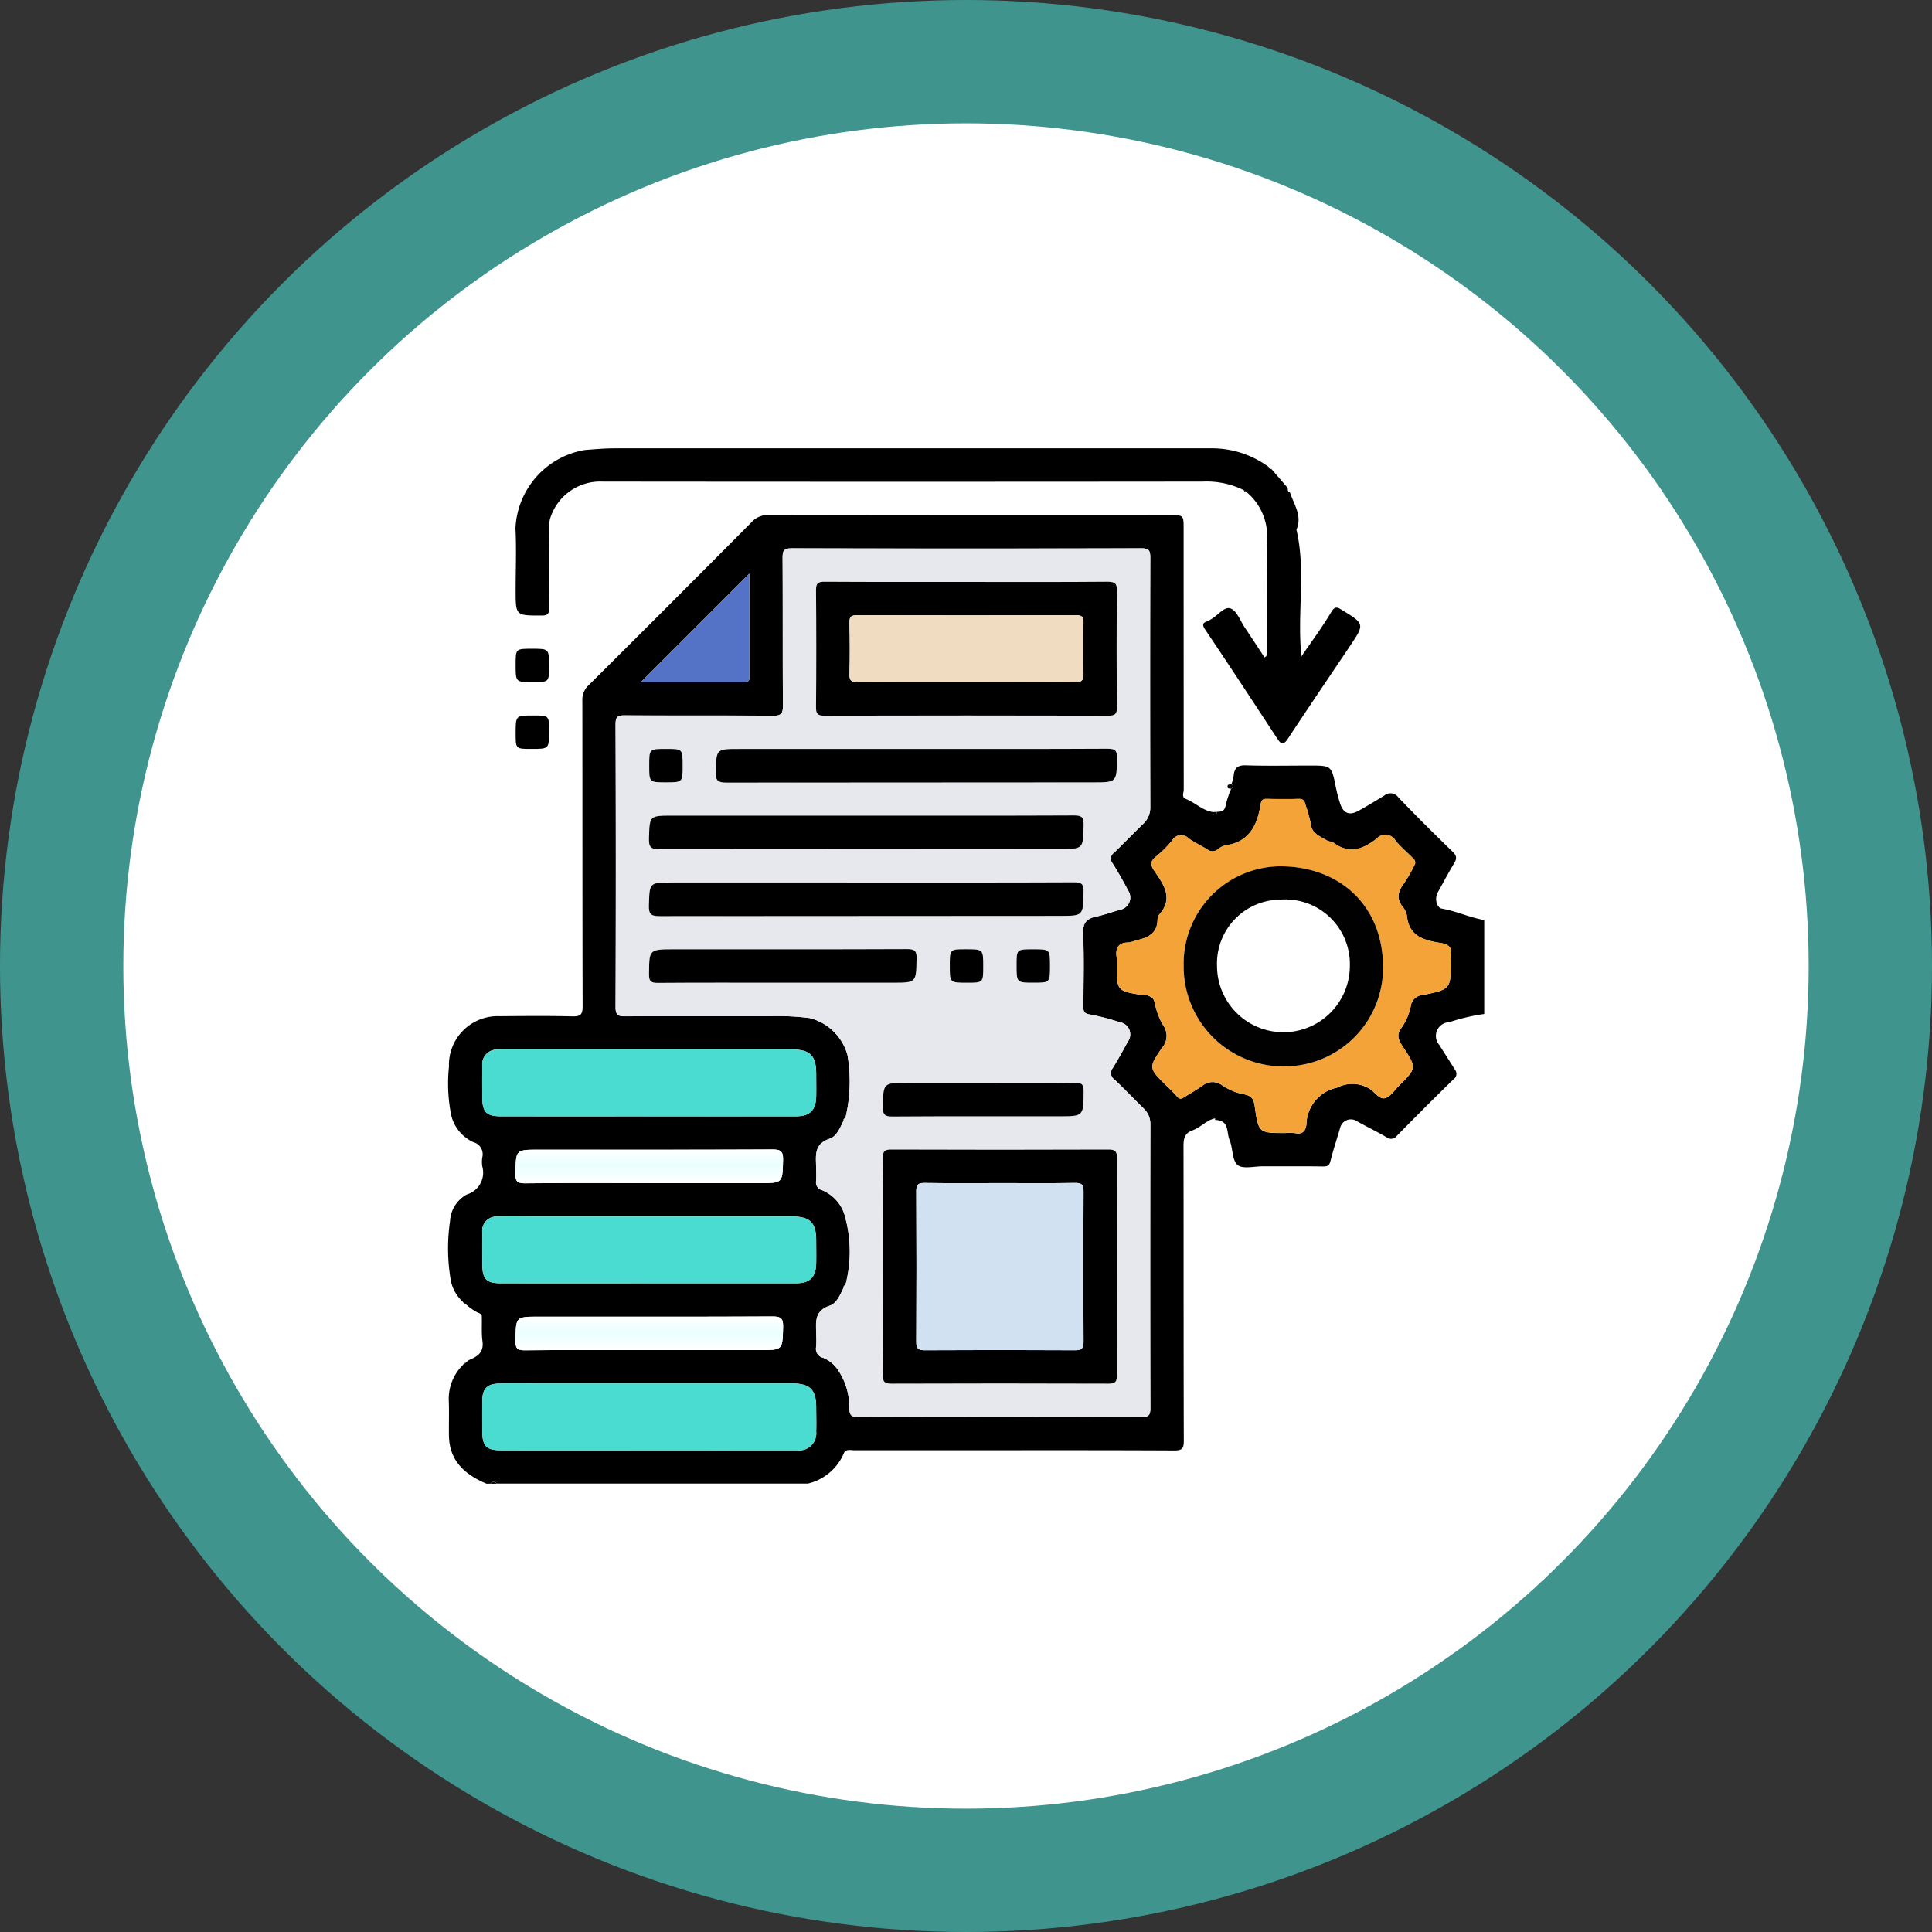 <svg xmlns="http://www.w3.org/2000/svg" xmlns:xlink="http://www.w3.org/1999/xlink" width="141" height="141" viewBox="0 0 141 141">
  <rect x="0" y="0" width="141" height="141" fill="#333333" stroke="none"/>
  <defs>
    <clipPath id="clip-path">
      <rect id="Rectángulo_363845" data-name="Rectángulo 363845" width="75.615" height="75.561" fill="none"/>
    </clipPath>
    <linearGradient id="linear-gradient" x1="0.5" x2="0.5" y2="1" gradientUnits="objectBoundingBox">
      <stop offset="0" stop-color="#fff"/>
      <stop offset="0.463" stop-color="#e9fffe"/>
      <stop offset="1" stop-color="#fff"/>
    </linearGradient>
  </defs>
  <g id="Grupo_1043417" data-name="Grupo 1043417" transform="translate(-4280.491 10908.802)">
    <circle id="Elipse_8727" data-name="Elipse 8727" cx="70.5" cy="70.5" r="70.5" transform="translate(4280.491 -10908.802)" fill="#4adbd1" opacity="0.58"/>
    <circle id="Elipse_8728" data-name="Elipse 8728" cx="61.5" cy="61.5" r="61.5" transform="translate(4289.491 -10899.802)" fill="#fff"/>
    <g id="Grupo_1042535" data-name="Grupo 1042535" transform="translate(4313.192 -10303.082)">
      <g id="Grupo_1030482" data-name="Grupo 1030482" transform="translate(0 -573)" clip-path="url(#clip-path)">
        <path id="Trazado_771369" data-name="Trazado 771369" d="M3.1,102.542H2.8c-1.568-.665-2.715-1.661-2.737-3.524C.052,98.158.085,97.3.05,96.435a3.471,3.471,0,0,1,1.058-2.581l.166-.123a1.3,1.3,0,0,1,.291-.232c.616-.248,1.056-.565.945-1.36-.086-.617-.022-1.254-.052-1.881,0-.074-.176-.161-.285-.2a3.953,3.953,0,0,1-.9-.637l-.166-.123A2.937,2.937,0,0,1,.216,87.8a13.717,13.717,0,0,1-.071-4.431,2.343,2.343,0,0,1,1.233-1.937A1.659,1.659,0,0,0,2.5,79.4a2.083,2.083,0,0,1,0-.683.913.913,0,0,0-.66-1.1,2.907,2.907,0,0,1-1.618-2A11.841,11.841,0,0,1,.066,72.1a3.555,3.555,0,0,1,3.688-3.677c1.776-.013,3.554-.031,5.329.012.6.014.739-.15.737-.741C9.8,60.257,9.811,52.821,9.8,45.384a1.417,1.417,0,0,1,.459-1.115q5.965-5.932,11.893-11.9a1.587,1.587,0,0,1,1.244-.524q14.656.026,29.312.013c.974,0,.974,0,.974,1.007q0,9.517.008,19.034c0,.221-.177.54.146.667.685.27,1.221.845,1.978.961.016.1.033.21.157.2s.133-.119.148-.216c.31-.017.561-.043.628-.464a7.422,7.422,0,0,1,.405-1.223c.173-.1.2-.205.019-.324a3.887,3.887,0,0,0,.164-.633c.051-.558.287-.77.891-.75,1.545.051,3.094.017,4.641.017,1.581,0,1.608-.005,1.91,1.513a11.945,11.945,0,0,0,.311,1.21c.228.739.659.958,1.341.586.643-.35,1.266-.737,1.893-1.117a.7.7,0,0,1,1.027.124c1.3,1.355,2.629,2.679,3.978,3.984.333.321.277.539.07.877-.409.67-.767,1.37-1.155,2.054-.286.5-.066,1.15.279,1.208,1.067.18,2.041.657,3.1.834v6.855a14.281,14.281,0,0,0-2.552.6,1,1,0,0,0-.743,1.641c.379.6.77,1.2,1.145,1.807a.476.476,0,0,1-.072.7c-1.4,1.358-2.775,2.742-4.143,4.132a.531.531,0,0,1-.772.111c-.7-.41-1.428-.757-2.133-1.154a.806.806,0,0,0-1.247.476c-.229.8-.5,1.589-.7,2.4-.083.337-.21.42-.542.415-1.469-.021-2.939-.005-4.409-.011-.631,0-1.466.215-1.838-.1-.409-.348-.328-1.224-.582-1.818-.222-.519-.006-1.357-.912-1.456l-.159-.123c-.619.133-1.039.656-1.6.858-.644.234-.69.641-.689,1.206.012,7.154,0,14.308.021,21.461,0,.552-.106.713-.691.71-5.149-.027-10.3-.016-15.449-.016q-3.957,0-7.915,0c-.282,0-.64-.126-.777.27a3.8,3.8,0,0,1-2.6,2.164H3.561c-.152-.2-.3-.2-.457,0M29,88.055c-.083.024-.152.057-.117.165-.258.516-.5,1.162-1.027,1.335-1.189.394-.986,1.293-.983,2.158a7.044,7.044,0,0,1-.006.837.672.672,0,0,0,.491.8,2.372,2.372,0,0,1,1.075.857,4.84,4.84,0,0,1,.857,2.854c.02.506.156.614.638.613q10.356-.023,20.712,0c.507,0,.618-.142.617-.629q-.024-10.356,0-20.713a1.549,1.549,0,0,0-.507-1.19c-.708-.691-1.388-1.412-2.107-2.091a.563.563,0,0,1-.133-.833c.39-.628.744-1.28,1.1-1.928a.9.9,0,0,0-.6-1.429,16.862,16.862,0,0,0-2.134-.555c-.52-.064-.51-.3-.508-.673.01-1.726.062-3.455-.021-5.177-.039-.8.218-1.148.956-1.3.6-.126,1.171-.341,1.76-.5a.911.911,0,0,0,.616-1.33c-.376-.695-.756-1.389-1.178-2.056A.518.518,0,0,1,48.6,56.5c.713-.686,1.4-1.4,2.108-2.09a1.619,1.619,0,0,0,.539-1.254q-.021-9.1,0-18.2c0-.514-.1-.677-.649-.676q-12.755.029-25.509,0c-.622,0-.678.21-.675.729.02,3.579,0,7.158.024,10.737,0,.567-.1.761-.726.755-3.6-.034-7.209-.005-10.813-.029-.516,0-.676.1-.675.651q.032,10.318,0,20.637c0,.627.217.675.732.672,3.5-.02,7.005-.013,10.508-.009a18.9,18.9,0,0,1,2.932.139,3.839,3.839,0,0,1,2.753,2.7,11.375,11.375,0,0,1-.156,4.609c-.082.025-.153.059-.118.167-.257.517-.5,1.162-1.027,1.336-1.189.395-.989,1.292-.982,2.159,0,.3.018.611,0,.914a.579.579,0,0,0,.433.679,2.881,2.881,0,0,1,1.715,2.089A9.522,9.522,0,0,1,29,88.055M70.576,57.3c.04-.273-.131-.369-.252-.491-.392-.4-.824-.762-1.176-1.191a.862.862,0,0,0-1.4-.134c-.966.756-1.985,1.135-3.116.292-.131-.1-.342-.083-.487-.169-.54-.32-1.175-.525-1.211-1.35a10.051,10.051,0,0,0-.368-1.274c-.066-.356-.225-.424-.551-.413-.735.024-1.472.016-2.208,0-.312-.005-.444.024-.509.423-.236,1.459-.8,2.7-2.5,2.958a1.244,1.244,0,0,0-.593.275.612.612,0,0,1-.819.014c-.445-.269-.925-.488-1.343-.792a.754.754,0,0,0-1.2.154,8.2,8.2,0,0,1-1.185,1.181c-.428.345-.408.616-.11,1.047.68.986,1.413,2,.342,3.194a.721.721,0,0,0-.115.415c-.051,1.1-.881,1.281-1.692,1.5a1.844,1.844,0,0,1-.428.108c-.777.007-.967.441-.857,1.122a2.9,2.9,0,0,1,0,.456c0,1.96,0,1.961,1.948,2.272.1.016.215-.025.3.012.242.1.454.173.527.533a5.188,5.188,0,0,0,.611,1.642,1.31,1.31,0,0,1-.074,1.642c-1.007,1.465-.974,1.488.293,2.754a11.141,11.141,0,0,1,.8.813c.175.215.325.163.5.056.441-.269.884-.534,1.314-.82a1.165,1.165,0,0,1,1.471-.064,4.191,4.191,0,0,0,1.626.666c.552.117.685.361.76.893.274,1.934.3,1.93,2.258,1.93a3.219,3.219,0,0,1,.684.008c.566.126.782-.2.828-.654a2.8,2.8,0,0,1,2.244-2.67,2.409,2.409,0,0,1,2.421.12c.348.249.682.772,1.1.643.389-.122.673-.589,1-.911,1.282-1.278,1.291-1.286.279-2.825-.314-.478-.528-.854-.085-1.423a4.2,4.2,0,0,0,.656-1.558.944.944,0,0,1,.885-.806c2.045-.41,2.039-.438,2.039-2.551a1.541,1.541,0,0,1,0-.3c.12-.589-.146-.844-.713-.936-1.193-.194-2.347-.456-2.494-1.992a1.372,1.372,0,0,0-.314-.66c-.507-.642-.3-1.177.139-1.758a11.141,11.141,0,0,0,.772-1.373M14.568,100.1q5.44,0,10.881,0a1.247,1.247,0,0,0,1.415-1.372c.022-.582,0-1.167,0-1.75,0-1.3-.452-1.75-1.762-1.75H6.769c-1.015,0-2.029-.015-3.043.007-.882.019-1.216.371-1.227,1.245-.01.761-.009,1.522,0,2.283.01,1.038.306,1.338,1.343,1.339q5.364.006,10.728,0m.008-12.187q5.4,0,10.8,0c1.023,0,1.463-.435,1.486-1.456.012-.558,0-1.116,0-1.674,0-1.3-.454-1.743-1.77-1.743H5.772c-.71,0-1.421-.02-2.13.011A1.033,1.033,0,0,0,2.5,84.226c-.013.786-.011,1.572,0,2.359.01,1.032.309,1.33,1.351,1.331q5.364.006,10.728,0m.011-12.187q5.4,0,10.8,0c1.014,0,1.455-.443,1.476-1.467.011-.532,0-1.065,0-1.6,0-1.367-.434-1.808-1.78-1.808H4.316c-.228,0-.458-.01-.685.007A1.068,1.068,0,0,0,2.5,72.049c-.012.786-.011,1.573,0,2.359.01,1.024.312,1.32,1.361,1.321q5.364.006,10.728,0m.088,4.875h8.063c1.7,0,1.665,0,1.71-1.668.017-.633-.148-.789-.783-.786-5.679.027-11.359.016-17.038.016-1.7,0-1.678,0-1.709,1.744-.01.568.134.714.706.708,3.017-.031,6.034-.015,9.052-.015M14.6,92.793h8.139c1.7,0,1.667,0,1.712-1.666.017-.631-.143-.791-.782-.788-5.679.028-11.359.016-17.038.016-1.706,0-1.681,0-1.71,1.742-.01.564.128.716.7.71,2.992-.032,5.984-.015,8.976-.015m7.4-56.675L14.07,44.044c2.473,0,5,0,7.519,0,.276,0,.41-.061.408-.375-.01-2.5-.005-5-.005-7.556" transform="translate(0 -26.981)"/>
        <path id="Trazado_771370" data-name="Trazado 771370" d="M20.324,494c.152-.2.3-.2.457,0Z" transform="translate(-17.22 -418.437)" fill="#020202"/>
        <path id="Trazado_771371" data-name="Trazado 771371" d="M96.829,89.363a11.375,11.375,0,0,0,.156-4.609,3.839,3.839,0,0,0-2.753-2.7,18.919,18.919,0,0,0-2.932-.139c-3.5,0-7.006-.011-10.508.009-.514,0-.735-.045-.732-.672q.043-10.318,0-20.637c0-.551.158-.654.675-.651,3.6.024,7.209-.005,10.813.029.622.006.73-.188.726-.755-.025-3.579,0-7.158-.024-10.737,0-.519.053-.731.675-.729q12.755.039,25.509,0c.552,0,.651.161.649.676q-.028,9.1,0,18.2a1.62,1.62,0,0,1-.539,1.254c-.711.688-1.4,1.4-2.108,2.09a.518.518,0,0,0-.109.772c.422.667.8,1.361,1.178,2.056a.911.911,0,0,1-.616,1.33c-.589.16-1.165.375-1.76.5-.738.156-.994.505-.956,1.3.083,1.722.031,3.451.021,5.177,0,.374-.012.609.508.672a16.866,16.866,0,0,1,2.134.555.9.9,0,0,1,.6,1.429c-.358.648-.712,1.3-1.1,1.928a.563.563,0,0,0,.133.833c.719.679,1.4,1.4,2.107,2.091a1.55,1.55,0,0,1,.507,1.19q-.019,10.356,0,20.713c0,.487-.11.63-.617.629q-10.356-.027-20.712,0c-.482,0-.618-.107-.638-.613a4.841,4.841,0,0,0-.857-2.854,2.371,2.371,0,0,0-1.075-.857.672.672,0,0,1-.491-.8,7.079,7.079,0,0,0,.006-.837c0-.865-.206-1.764.983-2.158.524-.174.769-.82,1.027-1.335l.118-.165a9.524,9.524,0,0,0,.016-4.846,2.881,2.881,0,0,0-1.715-2.089.579.579,0,0,1-.433-.679c.022-.3.007-.609,0-.914-.007-.867-.207-1.764.982-2.159.524-.174.77-.819,1.027-1.336l.118-.167M99.578,100.2c0,2.64.014,5.28-.012,7.919,0,.5.131.623.625.622q7.919-.027,15.838,0c.5,0,.623-.131.622-.625q-.028-7.919,0-15.839c0-.5-.131-.623-.625-.622q-7.919.028-15.838,0c-.5,0-.627.13-.622.625.025,2.639.012,5.279.012,7.919m6.093-49.969c-3.452,0-6.9.01-10.356-.012-.5,0-.629.124-.624.623q.037,4.264,0,8.528c0,.5.13.623.625.622q10.356-.025,20.711,0c.5,0,.629-.124.624-.622-.025-2.817-.03-5.635,0-8.452.007-.572-.137-.706-.7-.7-3.426.029-6.853.015-10.279.015M98.437,72.167H84.2c-1.684,0-1.65,0-1.7,1.674-.018.637.15.781.782.779q14.582-.034,29.164-.016c1.766,0,1.738,0,1.773-1.75.011-.572-.136-.7-.7-.7-5.026.025-10.051.014-15.077.014m0-4.875H84.2c-1.683,0-1.649,0-1.7,1.675-.019.639.153.78.783.778q14.582-.034,29.164-.016c1.765,0,1.737,0,1.772-1.751.011-.574-.139-.7-.705-.7-5.026.025-10.051.014-15.077.014m3.576-4.875H89.067c-1.679,0-1.644,0-1.694,1.679-.019.645.164.776.787.774q13.363-.034,26.727-.015c1.762,0,1.733,0,1.769-1.755.012-.582-.151-.7-.709-.7-4.645.024-9.29.014-13.934.014M92.189,79.479h8.07c1.765,0,1.737,0,1.772-1.751.011-.573-.138-.7-.7-.7-5.659.024-11.319.014-16.978.014-1.855,0-1.835,0-1.845,1.827,0,.5.131.626.626.622,3.02-.024,6.04-.012,9.06-.012m14.7,7.312H101.33c-1.762,0-1.733,0-1.769,1.754-.012.579.147.7.708.7,4.034-.026,8.069-.014,12.1-.014,1.852,0,1.832,0,1.842-1.83,0-.5-.14-.625-.629-.619-2.233.026-4.466.012-6.7.012m-1.161-7.312c1.164,0,1.164,0,1.164-1.2,0-1.24,0-1.24-1.274-1.24-1.164,0-1.164,0-1.164,1.2,0,1.24,0,1.24,1.274,1.24m3.6-1.279c0,1.279,0,1.279,1.234,1.279,1.2,0,1.2,0,1.2-1.234,0-1.2,0-1.2-1.234-1.2-1.2,0-1.2,0-1.2,1.158M84.954,63.638c0-1.221,0-1.221-1.216-1.221s-1.221,0-1.221,1.216,0,1.221,1.216,1.221,1.221,0,1.221-1.216" transform="translate(-67.835 -40.479)" fill="#e6e8ed"/>
        <path id="Trazado_771372" data-name="Trazado 771372" d="M341.19,172.277a11.16,11.16,0,0,1-.772,1.373c-.434.581-.646,1.116-.138,1.758a1.374,1.374,0,0,1,.314.66c.148,1.536,1.3,1.8,2.494,1.992.567.092.834.347.713.936a1.552,1.552,0,0,0,0,.3c0,2.113.006,2.141-2.039,2.551a.944.944,0,0,0-.885.806,4.2,4.2,0,0,1-.656,1.558c-.443.569-.229.945.085,1.423,1.012,1.538,1,1.547-.279,2.825-.323.322-.607.79-1,.911-.415.13-.75-.394-1.1-.643a2.408,2.408,0,0,0-2.421-.12,2.8,2.8,0,0,0-2.245,2.67c-.046.458-.262.781-.828.654a3.207,3.207,0,0,0-.683-.008c-1.953,0-1.984,0-2.258-1.93-.075-.532-.208-.776-.76-.893a4.188,4.188,0,0,1-1.626-.666,1.164,1.164,0,0,0-1.471.064c-.429.286-.873.551-1.314.82-.175.107-.326.159-.5-.056a11.1,11.1,0,0,0-.8-.813c-1.267-1.266-1.3-1.289-.293-2.754a1.31,1.31,0,0,0,.074-1.642,5.193,5.193,0,0,1-.612-1.642c-.073-.36-.285-.431-.527-.533-.086-.036-.2,0-.3-.012-1.948-.311-1.948-.311-1.948-2.272a2.9,2.9,0,0,0,0-.456c-.11-.681.08-1.116.857-1.122a1.835,1.835,0,0,0,.428-.108c.812-.215,1.641-.4,1.692-1.5a.722.722,0,0,1,.115-.415c1.071-1.193.339-2.207-.342-3.194-.3-.432-.318-.7.11-1.047a8.216,8.216,0,0,0,1.185-1.181.754.754,0,0,1,1.2-.154c.419.3.9.524,1.343.792a.613.613,0,0,0,.819-.014,1.244,1.244,0,0,1,.593-.275c1.7-.261,2.259-1.5,2.5-2.958.064-.4.2-.429.509-.423.736.013,1.473.021,2.208,0,.326-.011.485.057.551.413a10.088,10.088,0,0,1,.368,1.274c.036.825.671,1.03,1.211,1.35.145.086.356.071.487.169,1.132.844,2.15.464,3.116-.292a.862.862,0,0,1,1.4.134c.352.43.783.794,1.176,1.191.121.122.292.218.252.491M324.3,179.72a7.286,7.286,0,0,0,7.727,7.337,7.2,7.2,0,0,0,6.824-7.32c-.047-4.5-3.268-7.313-7.6-7.271a7.111,7.111,0,0,0-6.952,7.255" transform="translate(-270.615 -141.96)" fill="#f4a338"/>
        <path id="Trazado_771373" data-name="Trazado 771373" d="M28.387,451.779q-5.364,0-10.728,0c-1.037,0-1.334-.3-1.343-1.339-.007-.761-.008-1.522,0-2.283.011-.873.345-1.226,1.227-1.245,1.014-.022,2.029-.007,3.043-.007H38.926c1.31,0,1.76.449,1.762,1.751,0,.583.018,1.167,0,1.75a1.247,1.247,0,0,1-1.415,1.372q-5.44.008-10.881,0" transform="translate(-13.82 -378.656)" fill="#4adbd1"/>
        <path id="Trazado_771374" data-name="Trazado 771374" d="M28.4,371.963q-5.364,0-10.728,0c-1.042,0-1.341-.3-1.351-1.331-.007-.786-.009-1.573,0-2.359a1.034,1.034,0,0,1,1.142-1.172c.709-.031,1.42-.011,2.13-.011H38.918c1.315,0,1.768.447,1.77,1.743,0,.558.01,1.116,0,1.674-.023,1.022-.463,1.455-1.486,1.456q-5.4.006-10.8,0" transform="translate(-13.82 -311.027)" fill="#4adbd1"/>
        <path id="Trazado_771375" data-name="Trazado 771375" d="M28.407,292.176q-5.364,0-10.728,0c-1.049,0-1.351-.3-1.361-1.321-.008-.786-.009-1.573,0-2.359a1.068,1.068,0,0,1,1.132-1.186c.227-.017.456-.007.685-.007H38.909c1.346,0,1.779.441,1.78,1.808,0,.533.009,1.066,0,1.6-.021,1.024-.461,1.466-1.476,1.467q-5.4.006-10.8,0" transform="translate(-13.821 -243.427)" fill="#4adbd1"/>
        <path id="Trazado_771376" data-name="Trazado 771376" d="M41.951,337.548c-3.017,0-6.035-.017-9.052.015-.572.006-.716-.141-.706-.708.031-1.743,0-1.744,1.709-1.744,5.679,0,11.359.011,17.038-.016.635,0,.8.153.784.786-.046,1.667-.013,1.668-1.71,1.668Z" transform="translate(-27.277 -283.924)" fill="url(#linear-gradient)"/>
        <path id="Trazado_771377" data-name="Trazado 771377" d="M41.875,417.357c-2.992,0-5.984-.017-8.976.015-.576.006-.714-.146-.7-.71.03-1.742,0-1.742,1.71-1.742,5.679,0,11.359.012,17.038-.016.638,0,.8.157.782.788-.045,1.665-.013,1.666-1.712,1.666H41.875" transform="translate(-27.279 -351.546)" fill="url(#linear-gradient)"/>
        <path id="Trazado_771378" data-name="Trazado 771378" d="M100.063,59.827c0,2.559,0,5.058.005,7.556,0,.314-.132.376-.408.375-2.523-.007-5.047,0-7.519,0l7.922-7.927" transform="translate(-78.071 -50.691)" fill="#5573c6"/>
        <path id="Trazado_771379" data-name="Trazado 771379" d="M372.8,160.908c-.119-.012-.268.007-.26-.176s.173-.123.28-.148c.178.119.154.226-.019.324" transform="translate(-315.654 -136.062)" fill="#040404"/>
        <path id="Trazado_771380" data-name="Trazado 771380" d="M365.485,173.772l.305-.012c-.014.1-.026.211-.148.217s-.141-.108-.157-.2" transform="translate(-309.674 -147.226)" fill="#020202"/>
        <path id="Trazado_771381" data-name="Trazado 771381" d="M189.167,320.12l-.118.167c-.035-.108.035-.142.118-.167" transform="translate(-160.173 -271.236)" fill="#e3e5ea"/>
        <path id="Trazado_771382" data-name="Trazado 771382" d="M366.591,320.377c-.109.031-.143-.034-.159-.123l.159.123" transform="translate(-310.476 -271.35)" fill="#020202"/>
        <path id="Trazado_771383" data-name="Trazado 771383" d="M189.174,399.944l-.118.165c-.034-.107.035-.141.118-.165" transform="translate(-160.179 -338.871)" fill="#e3e5ea"/>
        <path id="Trazado_771384" data-name="Trazado 771384" d="M7.424,408.185c-.108.03-.144-.037-.166-.123l.166.123" transform="translate(-6.15 -345.749)" fill="#020202"/>
        <path id="Trazado_771385" data-name="Trazado 771385" d="M7.256,437.2c.022-.085.058-.153.166-.123l-.166.123" transform="translate(-6.148 -370.324)" fill="#020202"/>
        <path id="Trazado_771386" data-name="Trazado 771386" d="M88.7,3.2c.288.889.924,1.716.48,2.733.711,3.045.028,6.137.365,9.249.738-1.083,1.519-2.133,2.184-3.251.27-.454.474-.317.747-.151,1.693,1.031,1.692,1.035.6,2.661-1.505,2.242-3.023,4.475-4.508,6.73-.285.432-.468.5-.76.052-1.746-2.654-3.48-5.317-5.259-7.95-.276-.408-.234-.54.18-.675a1.466,1.466,0,0,0,.19-.111c.513-.26.981-.98,1.459-.8.452.166.7.9,1.03,1.385.485.724.961,1.455,1.441,2.184.3-.157.182-.387.183-.562.009-2.613.041-5.227-.008-7.84A4.208,4.208,0,0,0,85.51,3.168l-.167-.115a6.137,6.137,0,0,0-3.008-.626q-21.887.023-43.774,0A3.827,3.827,0,0,0,34.7,5.16a2.3,2.3,0,0,0-.056.588c-.01,1.954-.026,3.908,0,5.862.006.461-.1.592-.578.591-1.87,0-1.871.018-1.87-1.876,0-1.5.063-3-.013-4.491A6.074,6.074,0,0,1,37.235.122C37.959.064,38.681,0,39.405,0Q61.14,0,82.875,0a6.982,6.982,0,0,1,4.286,1.364c.031.082.066.159.179.13l1.209,1.4c.028.113-.026.265.149.306" transform="translate(-27.264 0.001)"/>
        <path id="Trazado_771387" data-name="Trazado 771387" d="M33.44,130.135c-1.145,0-1.145,0-1.145-1.14,0-1.3,0-1.3,1.292-1.3,1.145,0,1.145,0,1.145,1.14,0,1.3,0,1.3-1.292,1.3" transform="translate(-27.363 -108.198)"/>
        <path id="Trazado_771388" data-name="Trazado 771388" d="M34.733,97.034c0,1.179,0,1.179-1.183,1.179-1.255,0-1.255,0-1.255-1.259,0-1.178,0-1.178,1.183-1.178,1.254,0,1.254,0,1.254,1.259" transform="translate(-27.364 -81.15)"/>
        <path id="Trazado_771389" data-name="Trazado 771389" d="M401.477,19.291c-.175-.041-.121-.193-.149-.306.2.029.4.057.149.306" transform="translate(-340.043 -16.086)" fill="#fcfcfc"/>
        <path id="Trazado_771390" data-name="Trazado 771390" d="M380.337,20l.167.115c-.11.04-.141-.033-.167-.115" transform="translate(-322.258 -16.944)" fill="#040404"/>
        <path id="Trazado_771391" data-name="Trazado 771391" d="M392.419,9.1c-.113.029-.147-.048-.179-.13l.179.13" transform="translate(-332.343 -7.599)" fill="#fcfcfc"/>
        <path id="Trazado_771392" data-name="Trazado 771392" d="M207.8,343.667c0-2.64.013-5.28-.012-7.919,0-.495.123-.627.622-.625q7.919.029,15.838,0c.494,0,.627.122.625.622q-.028,7.919,0,15.839c0,.494-.122.627-.622.625q-7.919-.028-15.838,0c-.494,0-.63-.122-.625-.622.026-2.64.012-5.28.012-7.919m8.531-6.095c-1.826,0-3.652.018-5.478-.012-.5-.008-.63.129-.627.627q.032,5.478,0,10.956c0,.5.129.63.627.627q5.478-.032,10.956,0c.5,0,.63-.129.627-.627q-.032-5.478,0-10.956c0-.5-.128-.636-.627-.628-1.826.03-3.652.012-5.478.012" transform="translate(-176.058 -283.948)"/>
        <path id="Trazado_771393" data-name="Trazado 771393" d="M186.847,63.769c3.427,0,6.853.015,10.279-.015.567,0,.711.129.7.7-.033,2.817-.028,5.635,0,8.452,0,.5-.129.623-.624.622q-10.356-.025-20.711,0c-.495,0-.629-.123-.625-.622q.037-4.264,0-8.528c0-.5.129-.626.624-.623,3.452.022,6.9.012,10.356.012m.009,7.312c2.636,0,5.272-.013,7.908.012.5,0,.639-.14.626-.633-.034-1.241-.031-2.484,0-3.726.011-.45-.154-.537-.565-.536q-7.984.018-15.968,0c-.437,0-.557.126-.548.554.027,1.241.037,2.485,0,3.725-.017.523.17.618.644.614,2.636-.021,5.272-.01,7.908-.01" transform="translate(-149.012 -54.019)"/>
        <path id="Trazado_771394" data-name="Trazado 771394" d="M111.958,207.426c5.026,0,10.051.01,15.077-.014.568,0,.715.13.7.7-.034,1.75-.007,1.75-1.773,1.75q-14.582,0-29.164.016c-.632,0-.8-.142-.782-.779.048-1.673.014-1.674,1.7-1.674Z" transform="translate(-81.357 -175.739)"/>
        <path id="Trazado_771395" data-name="Trazado 771395" d="M111.957,175.5c5.026,0,10.051.01,15.077-.014.566,0,.717.126.705.7-.035,1.751-.007,1.751-1.772,1.751q-14.582,0-29.164.016c-.63,0-.8-.14-.783-.778.048-1.674.015-1.675,1.7-1.675Z" transform="translate(-81.357 -148.692)"/>
        <path id="Trazado_771396" data-name="Trazado 771396" d="M142.579,143.583c4.645,0,9.29.011,13.934-.014.558,0,.721.115.709.7-.036,1.754-.007,1.755-1.769,1.755q-13.363,0-26.727.015c-.623,0-.806-.129-.787-.774.05-1.677.015-1.679,1.694-1.679Z" transform="translate(-108.402 -121.645)"/>
        <path id="Trazado_771397" data-name="Trazado 771397" d="M105.74,241.788c-3.02,0-6.04-.012-9.06.012-.495,0-.629-.123-.626-.622.011-1.827-.01-1.827,1.845-1.827,5.659,0,11.319.009,16.978-.014.566,0,.716.128.7.7-.035,1.75-.007,1.751-1.772,1.751Z" transform="translate(-81.386 -202.789)"/>
        <path id="Trazado_771398" data-name="Trazado 771398" d="M215.087,303.212c2.233,0,4.466.015,6.7-.012.49-.006.632.115.629.619-.011,1.83.01,1.83-1.842,1.83-4.035,0-8.069-.012-12.1.014-.561,0-.72-.119-.708-.7.035-1.753.007-1.754,1.769-1.754Z" transform="translate(-176.034 -256.9)"/>
        <path id="Trazado_771399" data-name="Trazado 771399" d="M241.066,241.867c-1.274,0-1.274,0-1.274-1.24,0-1.2,0-1.2,1.164-1.2,1.274,0,1.274,0,1.274,1.24,0,1.2,0,1.2-1.163,1.2" transform="translate(-203.175 -202.868)"/>
        <path id="Trazado_771400" data-name="Trazado 771400" d="M271.715,240.588c0-1.158,0-1.158,1.2-1.158,1.234,0,1.234,0,1.234,1.2,0,1.234,0,1.234-1.2,1.234-1.234,0-1.234,0-1.234-1.279" transform="translate(-230.223 -202.868)"/>
        <path id="Trazado_771401" data-name="Trazado 771401" d="M98.578,144.881c0,1.216,0,1.216-1.221,1.216s-1.216,0-1.216-1.221,0-1.216,1.221-1.216,1.216,0,1.216,1.221" transform="translate(-81.46 -121.722)"/>
        <path id="Trazado_771402" data-name="Trazado 771402" d="M351.482,207.018a7.111,7.111,0,0,1,6.952-7.255c4.33-.042,7.552,2.773,7.6,7.271a7.2,7.2,0,0,1-6.824,7.32,7.286,7.286,0,0,1-7.727-7.337m2.434-.015a4.847,4.847,0,1,0,9.694.044,4.715,4.715,0,0,0-5.08-4.852A4.661,4.661,0,0,0,353.916,207" transform="translate(-297.798 -169.258)" fill="#010101"/>
        <path id="Trazado_771403" data-name="Trazado 771403" d="M229.86,351.094c1.826,0,3.652.018,5.478-.012.5-.008.63.131.627.628q-.032,5.478,0,10.956c0,.5-.131.629-.627.627q-5.478-.032-10.956,0c-.5,0-.629-.131-.627-.627q.032-5.478,0-10.956c0-.5.13-.635.627-.627,1.826.03,3.652.012,5.478.012" transform="translate(-189.586 -297.47)" fill="#d2e1f1"/>
        <path id="Trazado_771404" data-name="Trazado 771404" d="M200.37,84.635c-2.636,0-5.272-.011-7.908.01-.474,0-.661-.092-.644-.614.04-1.241.03-2.484,0-3.725-.009-.428.111-.556.548-.554q7.984.022,15.968,0c.411,0,.576.086.565.536-.03,1.241-.033,2.484,0,3.726.013.493-.123.638-.626.633-2.636-.025-5.272-.012-7.908-.012" transform="translate(-162.526 -67.573)" fill="#f0dcc0"/>
      </g>
    </g>
  </g>
</svg>
